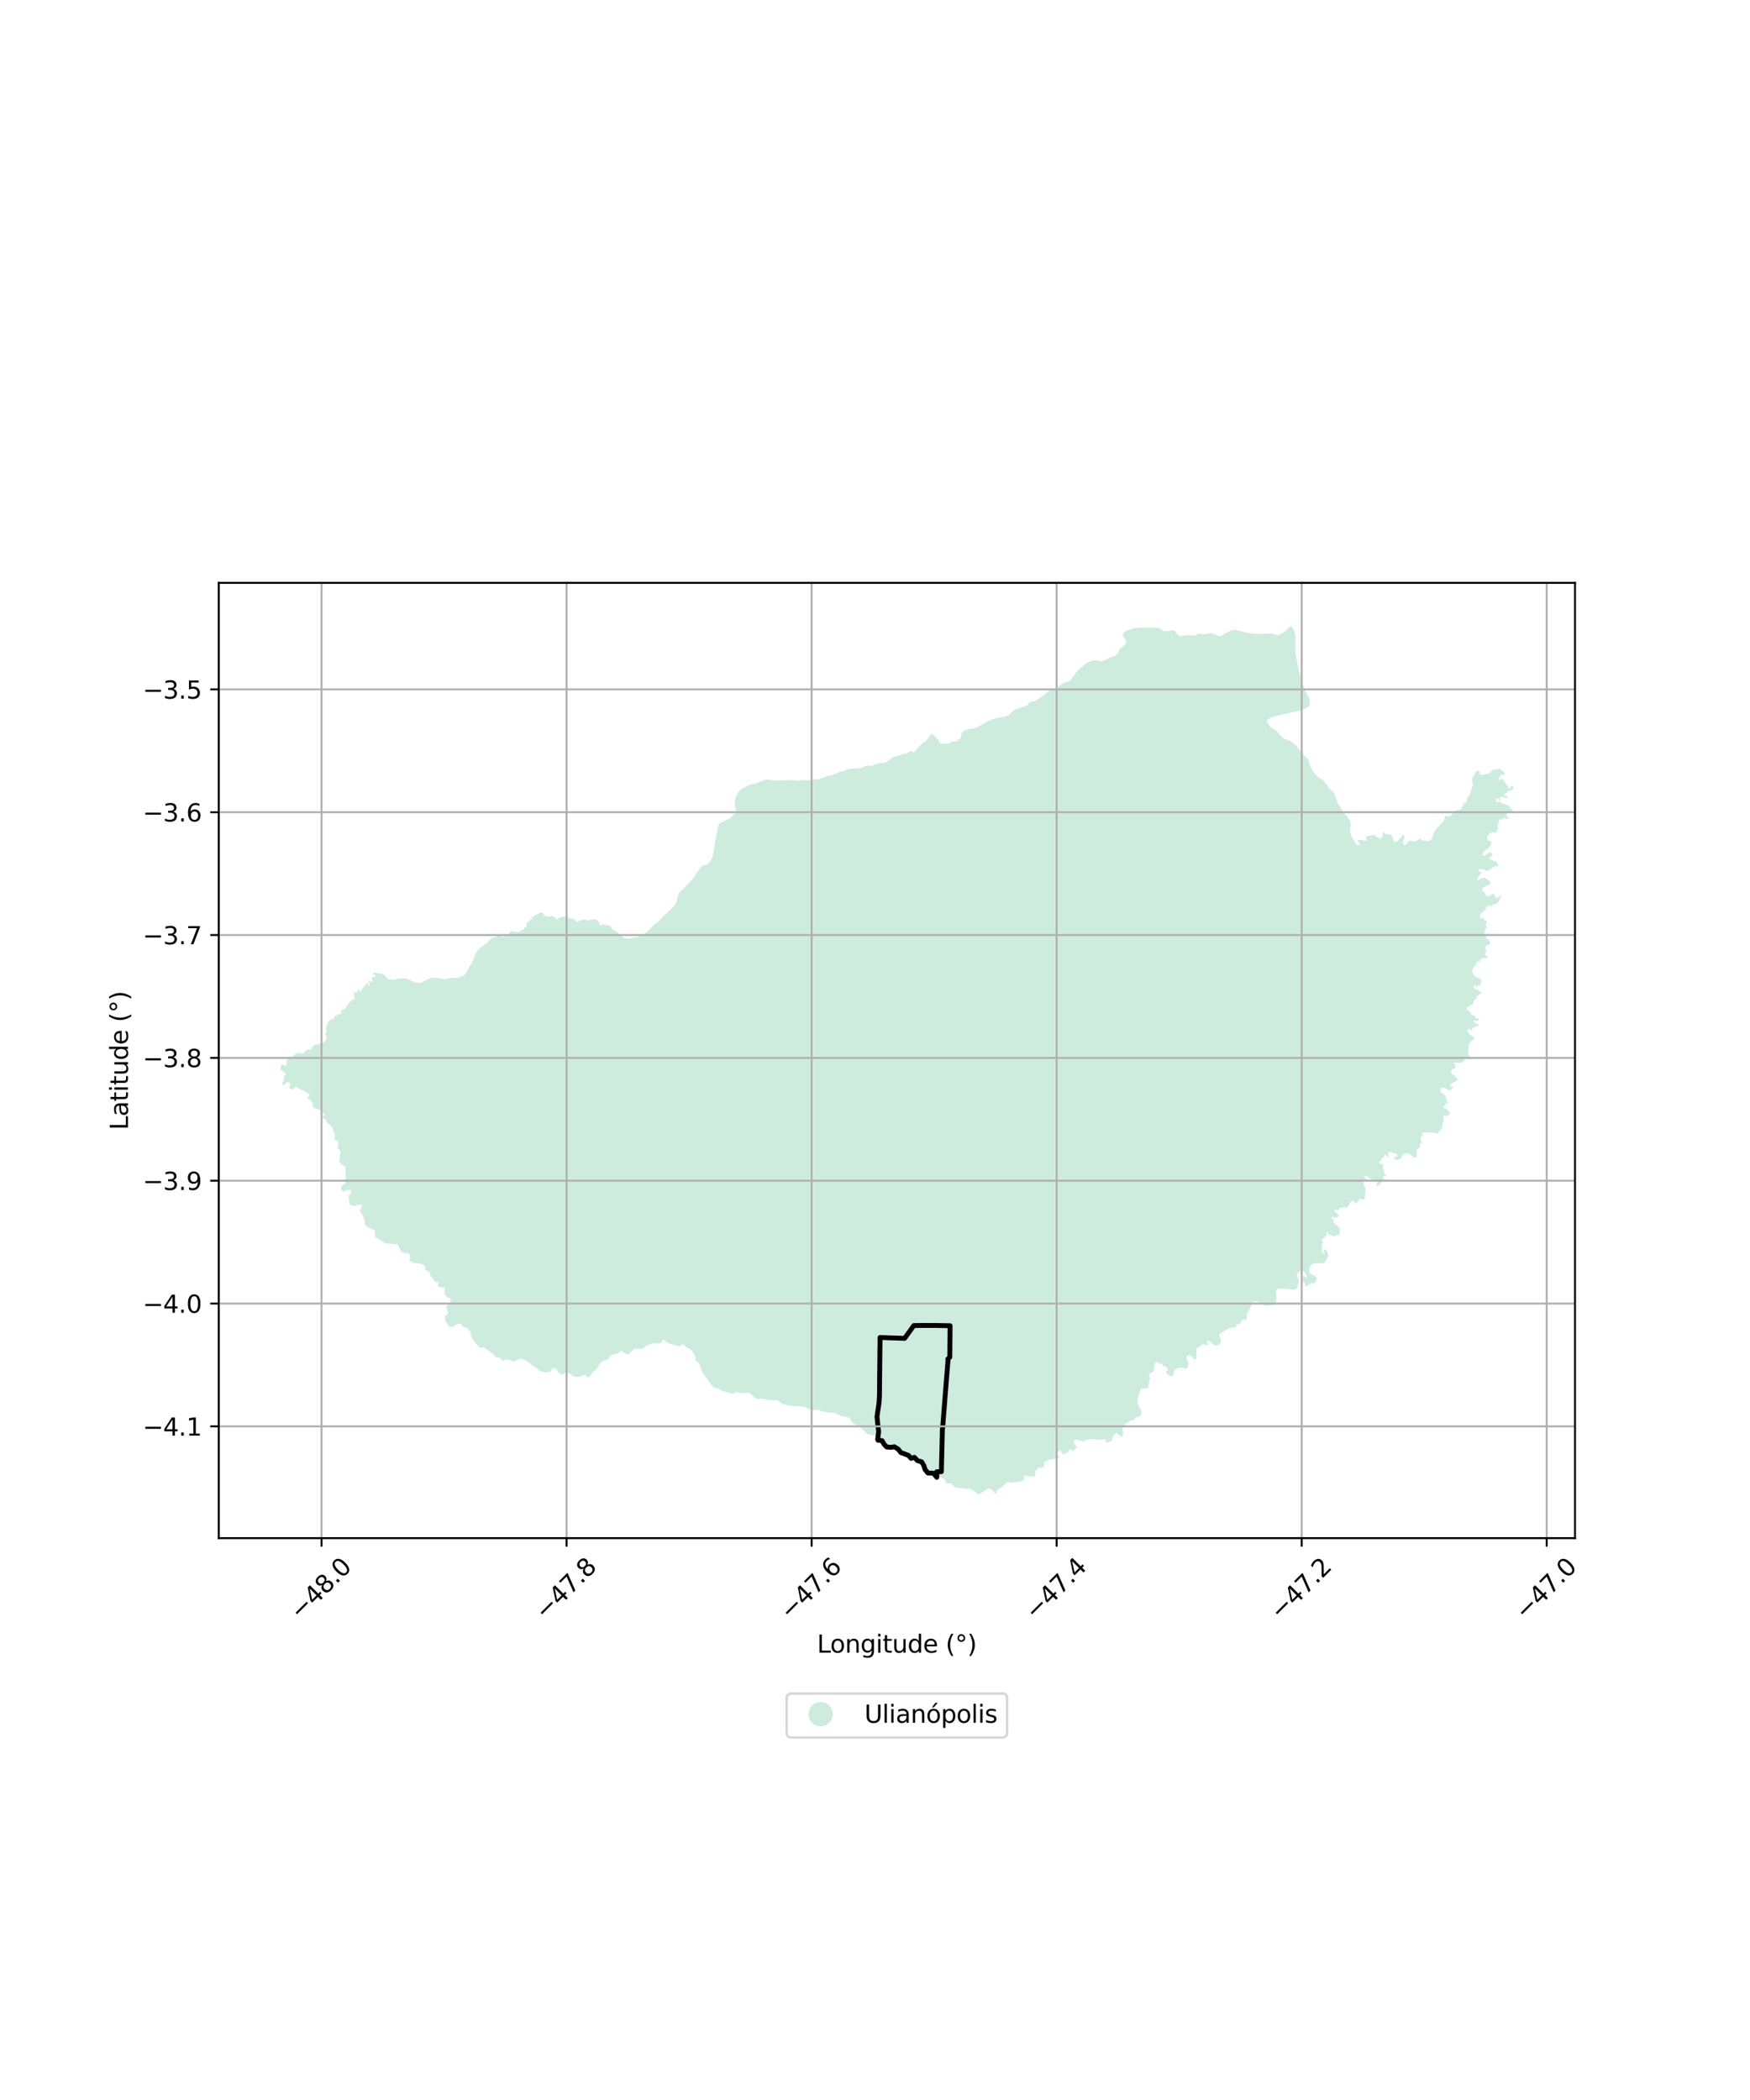 <?xml version="1.0" encoding="utf-8" standalone="no"?>
<!DOCTYPE svg PUBLIC "-//W3C//DTD SVG 1.1//EN"
  "http://www.w3.org/Graphics/SVG/1.1/DTD/svg11.dtd">
<svg xmlns:xlink="http://www.w3.org/1999/xlink" width="720pt" height="864pt" viewBox="0 0 720 864" xmlns="http://www.w3.org/2000/svg" version="1.1">
 <defs>
  <style type="text/css">*{stroke-linejoin: round; stroke-linecap: butt}</style>
 </defs>
 <g id="figure_1">
  <g id="patch_1">
   <path d="M 0 864 
L 720 864 
L 720 0 
L 0 0 
z
" style="fill: #ffffff"/>
  </g>
  <g id="axes_1">
   <g id="patch_2">
    <path d="M 90 632.83 
L 648 632.83 
L 648 239.81 
L 90 239.81 
z
" style="fill: #ffffff"/>
   </g>
   <g id="PatchCollection_1">
    <path d="M 362.023 592.792 
L 361.504 592.723 
L 361.139 592.675 
L 360.991 592.655 
L 360.862 592.239 
L 360.407 590.782 
L 356.937 590.102 
L 353.338 586.766 
L 351.738 586.033 
L 350.143 584.707 
L 349.501 583.245 
L 346.477 582.688 
L 343.238 581.274 
L 340.635 581.095 
L 338.131 580.642 
L 336.535 579.915 
L 334.404 580.241 
L 332.712 579.74 
L 331.115 578.827 
L 327.919 578.535 
L 323.793 578.159 
L 321.649 577.521 
L 319.913 576.059 
L 316.762 576.066 
L 312.852 575.389 
L 311.342 575.663 
L 307.884 572.834 
L 306.248 573.204 
L 304.749 573.116 
L 302.911 572.614 
L 301.51 573.442 
L 299.96 573.127 
L 296.84 572.085 
L 295.493 571.35 
L 293.897 570.985 
L 292.482 569.525 
L 289.655 565.635 
L 288.464 563.618 
L 288.184 562.108 
L 287.457 560.737 
L 286.178 559.775 
L 286.084 558.217 
L 285.314 556.66 
L 284.387 555.427 
L 282.485 554.329 
L 280.832 552.915 
L 279.837 554.018 
L 275.916 552.972 
L 274.559 552.382 
L 272.824 551.056 
L 271.913 552.57 
L 271.123 552.711 
L 270.332 552.851 
L 268.872 552.536 
L 265.826 553.741 
L 264.645 554.839 
L 261.228 554.939 
L 259.873 555.862 
L 258.821 557.237 
L 257.362 556.966 
L 255.542 555.781 
L 254.184 556.841 
L 252.492 557.118 
L 251.091 557.907 
L 250.14 559.371 
L 248.5 559.789 
L 247.144 560.667 
L 245.462 563.284 
L 243.825 564.569 
L 243.013 565.901 
L 241.639 566.729 
L 240.645 565.542 
L 239.233 566.144 
L 237.714 566.514 
L 237.325 566.608 
L 235.687 566.203 
L 234.417 565.013 
L 232.595 564.79 
L 231.321 565.617 
L 229.584 564.618 
L 228.913 562.929 
L 227.273 562.931 
L 226.365 564.446 
L 224.317 564.595 
L 222.317 564.232 
L 220.819 562.913 
L 219.405 562.092 
L 216.774 559.999 
L 214.405 558.999 
L 212.767 559.466 
L 211.452 560.34 
L 209.995 559.705 
L 208.357 559.3 
L 206.719 559.898 
L 205.683 558.624 
L 204.129 558.446 
L 203.318 557.572 
L 201.892 556.387 
L 199.214 554.347 
L 197.59 554.627 
L 196.432 553.518 
L 194.44 550.98 
L 193.807 549.516 
L 193.569 548.005 
L 192.309 546.36 
L 190.489 545.864 
L 189.663 544.631 
L 188.111 544.77 
L 186.47 545.819 
L 184.889 546.061 
L 183.014 543.044 
L 183.153 541.439 
L 184.429 540.429 
L 183.642 537.727 
L 185.113 535.866 
L 185.701 534.362 
L 185.678 534.355 
L 184.258 533.896 
L 183.038 532.791 
L 182.859 531.283 
L 183.179 529.728 
L 181.64 529.765 
L 180.057 529.209 
L 180.562 527.61 
L 178.967 527.372 
L 176.977 524.66 
L 176.571 523.15 
L 174.987 522.498 
L 174.907 520.985 
L 173.671 520.154 
L 172.13 519.732 
L 170.578 519.722 
L 168.396 518.651 
L 168.812 516.826 
L 167.999 515.49 
L 166.406 515.479 
L 164.991 514.968 
L 163.533 511.751 
L 162.037 511.926 
L 160.341 511.593 
L 158.803 511.672 
L 156.071 509.824 
L 154.56 509.267 
L 154.196 507.846 
L 154.198 506.196 
L 151.283 504.854 
L 150.008 503.75 
L 150.107 502.286 
L 149.112 499.629 
L 148.065 498.569 
L 149.073 495.557 
L 145.107 496.177 
L 143.694 495.396 
L 143.442 491.921 
L 144.479 490.877 
L 144.173 489.41 
L 142.491 489.632 
L 141.162 490.4 
L 140.264 489.211 
L 140.725 487.749 
L 142.086 486.844 
L 142.281 483.052 
L 142.026 479.853 
L 140.668 479.073 
L 139.576 478.016 
L 140.033 474.353 
L 140.152 473.404 
L 138.834 472.531 
L 139.354 471.023 
L 138.903 469.558 
L 137.563 468.686 
L 137.842 466.997 
L 136.75 464.069 
L 135.951 462.83 
L 134.593 462.007 
L 134.047 460.589 
L 132.62 459.629 
L 133.697 458.463 
L 131.637 456.673 
L 128.935 455.769 
L 128.629 454.126 
L 127.829 452.672 
L 126.342 451.65 
L 127.464 450.438 
L 124.833 448.656 
L 121.528 447.12 
L 120.41 448.242 
L 118.941 447.726 
L 119.459 445.927 
L 118.114 444.99 
L 117.088 446.252 
L 115.97 446.475 
L 116.193 445.476 
L 116.714 444.644 
L 116.851 442.844 
L 117.678 442.184 
L 117.171 441.301 
L 115.425 440.085 
L 115.364 439.38 
L 115.456 438.895 
L 115.829 438.155 
L 116.404 437.983 
L 117.247 438.469 
L 117.792 438.487 
L 117.931 436.355 
L 118.278 435.893 
L 119.652 435.242 
L 121.769 433.496 
L 122.734 433.184 
L 124.287 433.359 
L 125.31 432.962 
L 125.883 432.017 
L 126.291 431.742 
L 127.812 431.941 
L 128.952 430.01 
L 129.399 429.748 
L 130.938 429.7 
L 132.184 428.933 
L 132.31 429.354 
L 133.015 429.016 
L 134.088 427.888 
L 134.475 426.453 
L 134.447 426.011 
L 133.684 425.827 
L 134.342 424.448 
L 134.101 422.497 
L 135.267 420.164 
L 136.316 419.254 
L 137.491 419.223 
L 137.59 418.445 
L 137.98 417.806 
L 138.207 417.723 
L 138.781 418.132 
L 138.653 417.406 
L 138.848 417.259 
L 140.558 417.192 
L 140.264 415.918 
L 140.515 415.452 
L 141.467 415.313 
L 141.901 415.025 
L 144.561 411.561 
L 146.034 411.01 
L 146.201 410.773 
L 145.698 410.199 
L 145.681 409.084 
L 145.388 408.155 
L 145.878 408.093 
L 146.285 408.567 
L 146.593 408.582 
L 146.815 408.399 
L 147.066 407.261 
L 147.323 407.101 
L 147.783 407.348 
L 148.078 407.882 
L 148.386 407.908 
L 149.141 406.692 
L 151.13 404.407 
L 151.366 404.407 
L 151.734 405.698 
L 152.163 405.468 
L 151.606 403.609 
L 151.999 403.274 
L 152.657 403.947 
L 153.202 404.087 
L 153.396 403.946 
L 152.882 402.68 
L 152.891 402.377 
L 153.115 402.025 
L 154.363 402.007 
L 154.491 401.429 
L 153.826 400.972 
L 153.657 400.737 
L 153.592 400.536 
L 153.665 400.076 
L 157.042 400.626 
L 158.033 401.084 
L 159.376 402.567 
L 160.352 403.026 
L 161.98 403.067 
L 163.976 402.579 
L 166.637 402.489 
L 167.536 402.648 
L 170.269 404.078 
L 171.94 404.365 
L 172.427 404.378 
L 173.333 404.256 
L 176.034 402.832 
L 177.961 402.19 
L 180.5 402.394 
L 183.129 402.92 
L 185.169 402.35 
L 188.263 402.336 
L 190.683 401.425 
L 191.563 400.755 
L 193.26 397.446 
L 194.175 396.206 
L 195.784 392.073 
L 196.764 390.735 
L 198.194 389.448 
L 200.181 388.075 
L 202.434 385.837 
L 204.033 385.528 
L 204.841 384.852 
L 205.43 384.639 
L 206.97 385.574 
L 207.641 384.828 
L 209.336 384.553 
L 209.854 383.391 
L 210.496 383.023 
L 211.517 383.365 
L 212.095 383.248 
L 213.033 383.491 
L 214.128 383.198 
L 214.786 382.548 
L 215.537 382.32 
L 215.958 381.458 
L 216.465 381.396 
L 216.657 380.858 
L 216.588 380.022 
L 216.939 379.465 
L 217.179 379.239 
L 217.544 379.166 
L 218.201 378.43 
L 218.718 378.252 
L 218.875 378.061 
L 218.747 377.38 
L 219.598 376.98 
L 220.396 376.279 
L 221.209 376.232 
L 221.604 375.766 
L 222.608 375.392 
L 223.422 375.563 
L 223.788 376.714 
L 225.998 377.249 
L 226.967 376.841 
L 227.484 376.902 
L 229.235 378.262 
L 230.745 377.293 
L 232.887 377.069 
L 233.504 377.2 
L 234.415 377.881 
L 235.982 378.052 
L 237.215 379.234 
L 237.899 379.19 
L 238.921 378.507 
L 239.69 378.543 
L 240.366 378.243 
L 240.979 378.271 
L 241.867 378.731 
L 243.197 378.292 
L 243.952 378.423 
L 245.148 378.272 
L 245.3 378.3 
L 245.665 378.551 
L 246.61 379.605 
L 246.762 380.512 
L 247.984 380.478 
L 248.74 380.458 
L 250.879 380.905 
L 251.3 381.203 
L 251.902 382.293 
L 253.186 382.922 
L 253.582 383.117 
L 255.35 384.859 
L 257.056 386.023 
L 258.96 386.241 
L 259.718 385.964 
L 260.262 385.764 
L 262.158 385.64 
L 263.835 384.676 
L 264.967 384.323 
L 267.223 382.406 
L 268.912 380.601 
L 271.678 378.409 
L 272.923 376.953 
L 276.815 373.311 
L 278.159 371.53 
L 279.179 367.585 
L 283.188 363.64 
L 284.901 361.782 
L 288.395 356.586 
L 289.08 356.16 
L 290.663 355.752 
L 291.046 355.562 
L 292.49 354.044 
L 293.285 352.212 
L 294.162 346.421 
L 295.688 339.254 
L 296.574 338.393 
L 300.168 336.82 
L 302.422 334.628 
L 302.869 333.181 
L 302.482 332.067 
L 302.31 331.023 
L 302.453 330.747 
L 302.213 329.979 
L 302.6 328.391 
L 303.709 326.043 
L 304.371 325.229 
L 305.462 324.397 
L 308.034 323.075 
L 308.867 322.769 
L 311.2 322.349 
L 314.157 321.022 
L 315.909 320.684 
L 318.23 321.109 
L 326.55 320.942 
L 328.143 321.235 
L 329.826 320.96 
L 332.948 321.065 
L 335.118 320.691 
L 336.75 320.659 
L 339.991 319.377 
L 343.297 318.527 
L 345.731 317.456 
L 347.317 317.204 
L 348.405 316.448 
L 354.078 315.946 
L 356.19 315.117 
L 357.31 314.982 
L 358.5 315.133 
L 361.288 314.055 
L 364.276 313.772 
L 367.576 311.441 
L 370.434 310.726 
L 371.931 309.974 
L 373.026 310.043 
L 374.744 308.924 
L 375.824 309.529 
L 376.705 308.924 
L 378.062 307.03 
L 381.057 304.713 
L 382.77 302.346 
L 383.453 302.115 
L 384.012 302.27 
L 386.252 304.651 
L 386.536 305.567 
L 387.555 306.046 
L 388.662 305.996 
L 390.426 305.917 
L 391.684 305.013 
L 393.692 305.072 
L 394.389 304.286 
L 395.09 303.936 
L 395.815 301.343 
L 396.799 300.581 
L 398.844 299.9 
L 401.614 299.459 
L 407.285 296.258 
L 409.889 295.454 
L 413.799 294.795 
L 415.27 294.083 
L 416.973 292.347 
L 417.662 291.903 
L 422.773 290.201 
L 423.386 289.161 
L 424.086 288.721 
L 425.532 288.501 
L 426.862 287.852 
L 431.988 283.911 
L 434.663 283.048 
L 437.391 281.144 
L 440.304 280.048 
L 443.26 275.963 
L 447.08 272.699 
L 449.464 271.693 
L 451.155 271.608 
L 453.046 272.045 
L 454.405 271.795 
L 456.321 270.682 
L 458.605 269.959 
L 459.472 269.176 
L 460.79 266.952 
L 462.608 265.522 
L 463.364 264.59 
L 463.028 263.281 
L 462.189 262.056 
L 461.979 261.227 
L 462.148 260.622 
L 462.651 260.01 
L 463.913 259.334 
L 466.18 258.533 
L 469.208 258.235 
L 475.81 258.197 
L 476.921 258.417 
L 478.839 259.678 
L 483.038 259.363 
L 484.479 261.005 
L 485.546 261.711 
L 488.828 261.278 
L 491.368 261.402 
L 492.141 261.276 
L 493.119 260.717 
L 494.967 260.976 
L 498.47 260.444 
L 498.796 260.588 
L 500.31 261.255 
L 501.106 261.606 
L 501.438 261.752 
L 502.153 261.711 
L 506.438 259.389 
L 508.159 259.05 
L 513.295 260.443 
L 516.659 260.794 
L 523.254 260.681 
L 525.675 261.394 
L 526.868 260.945 
L 528.588 259.921 
L 530.101 258.322 
L 531.109 257.674 
L 531.544 257.785 
L 532.617 260.033 
L 533.053 262.145 
L 532.872 267.143 
L 533.344 270.857 
L 534.538 276.616 
L 536.898 283.994 
L 538.906 287.881 
L 538.989 289.945 
L 538.179 290.819 
L 536.318 291.875 
L 535.196 292.265 
L 526.965 294.076 
L 523.671 294.95 
L 521.489 296.009 
L 521.251 297.013 
L 522.11 298.471 
L 522.568 299.029 
L 525.312 300.801 
L 526.457 302.277 
L 528.203 303.886 
L 530.783 304.799 
L 532.944 306.432 
L 536.653 310.912 
L 538.292 312.443 
L 539.157 315.548 
L 540.531 317.799 
L 541.978 319.445 
L 544.358 321.021 
L 545.222 321.922 
L 547.054 324.62 
L 548.809 326.148 
L 550.403 330.428 
L 552.56 333.843 
L 555.372 337.389 
L 555.768 339.365 
L 555.373 342.15 
L 555.886 343.804 
L 557.846 347.134 
L 558.062 347.379 
L 558.336 347.564 
L 558.872 347.81 
L 559.561 347.714 
L 559.573 347.427 
L 558.624 346.119 
L 558.607 345.773 
L 558.847 345.604 
L 559.876 345.475 
L 561.94 346.016 
L 562.431 345.64 
L 561.956 344.609 
L 562.292 344.004 
L 565.093 343.533 
L 565.695 343.59 
L 566.87 344.718 
L 567.907 344.992 
L 568.409 344.751 
L 568.859 344.176 
L 568.886 342.457 
L 569.113 342.363 
L 570.554 343.346 
L 572.104 343.267 
L 573.017 344.517 
L 573.437 345.947 
L 573.743 346.286 
L 574.261 346.422 
L 575.273 345.834 
L 577.063 343.719 
L 577.724 343.537 
L 577.835 344.249 
L 577.243 346.554 
L 577.372 347.357 
L 577.947 347.805 
L 578.603 347.51 
L 579.794 345.806 
L 582.221 346.229 
L 584.528 344.906 
L 585.115 345.902 
L 586.303 345.799 
L 586.997 346.164 
L 587.348 346.158 
L 588.024 345.874 
L 589.034 345.216 
L 589.677 343.143 
L 590.788 341.233 
L 594.033 337.751 
L 594.527 335.85 
L 594.887 335.698 
L 596.093 335.939 
L 596.568 335.816 
L 598.498 333.756 
L 599.2 333.488 
L 599.398 333.205 
L 600.655 333.331 
L 601.218 332.688 
L 602.154 330.552 
L 603.304 330.133 
L 603.795 327.922 
L 604.356 327.654 
L 604.719 327.135 
L 605.448 324.396 
L 606.077 323.039 
L 605.646 321.086 
L 605.667 320.42 
L 605.784 320.116 
L 607.198 317.574 
L 607.729 317.08 
L 608.697 317.328 
L 608.768 318.269 
L 609.03 318.699 
L 610.027 318.741 
L 612.828 318.162 
L 613.889 316.938 
L 614.589 316.502 
L 615.54 316.716 
L 617.084 316.127 
L 617.496 316.675 
L 618.653 317.573 
L 619.231 318.353 
L 619.152 318.665 
L 618.959 318.781 
L 618.418 318.78 
L 617.994 318.623 
L 617.335 319.167 
L 616.638 320.022 
L 616.328 320.645 
L 616.443 320.839 
L 616.829 320.996 
L 617.68 320.608 
L 617.99 320.415 
L 618.415 320.571 
L 619.223 321.936 
L 619.993 322.795 
L 620.474 323.906 
L 620.782 324.373 
L 621.13 324.53 
L 621.595 323.83 
L 621.866 323.285 
L 622.33 323.443 
L 622.599 323.988 
L 622.636 324.534 
L 622.094 324.922 
L 621.205 325.348 
L 620.78 325.347 
L 620.355 325.541 
L 620.044 326.086 
L 619.386 326.513 
L 618.884 326.667 
L 618.883 327.018 
L 619.462 327.369 
L 620.041 327.605 
L 620.311 327.8 
L 620.252 328.131 
L 619.595 328.285 
L 617.973 327.814 
L 617.123 328.085 
L 617.006 328.552 
L 617.198 329.019 
L 617.197 329.215 
L 617.12 329.292 
L 616.811 329.252 
L 616.618 329.096 
L 616.581 328.668 
L 616.311 328.472 
L 615.963 328.472 
L 615.576 328.899 
L 615.497 329.483 
L 615.843 330.185 
L 616.075 330.263 
L 616.23 329.913 
L 616.385 329.68 
L 617.157 329.76 
L 617.466 330.227 
L 618.083 330.58 
L 620.844 331.501 
L 621.421 332.242 
L 622.115 333.256 
L 622.539 333.569 
L 622.577 333.803 
L 622.461 334.075 
L 622.074 334.23 
L 621.34 333.995 
L 620.722 333.954 
L 620.181 334.226 
L 619.831 335.043 
L 619.83 335.705 
L 620.369 336.212 
L 620.946 336.499 
L 620.363 336.907 
L 619.736 336.906 
L 619.11 336.495 
L 618.588 336.494 
L 618.273 336.749 
L 618.063 337.259 
L 617.541 337.258 
L 617.332 336.951 
L 617.123 336.951 
L 616.625 337.767 
L 616.15 339.962 
L 616.356 341.29 
L 615.989 341.954 
L 615.622 342.412 
L 614.838 342.513 
L 613.688 342.459 
L 612.799 343.019 
L 611.856 344.089 
L 611.854 345.059 
L 612.375 345.776 
L 612.74 345.879 
L 613.497 346.238 
L 613.547 347.055 
L 612.813 348.637 
L 611.347 349.706 
L 610.195 350.776 
L 609.932 351.644 
L 609.983 352.052 
L 610.454 352.054 
L 610.976 351.953 
L 611.971 351.189 
L 612.703 350.782 
L 613.174 350.732 
L 613.8 351.04 
L 614.139 351.5 
L 614.086 351.857 
L 613.196 352.417 
L 612.882 352.825 
L 613.141 353.592 
L 615.856 354.722 
L 616.376 355.438 
L 616.375 355.949 
L 616.165 356.459 
L 614.859 356.405 
L 612.425 358.238 
L 611.223 358.236 
L 610.858 357.826 
L 609.866 357.568 
L 608.873 357.617 
L 608.35 357.769 
L 608.35 358.076 
L 608.558 358.485 
L 609.132 358.69 
L 609.393 358.844 
L 609.287 359.303 
L 608.92 359.916 
L 607.977 361.19 
L 607.61 361.751 
L 607.818 361.956 
L 608.053 362.314 
L 608.785 361.805 
L 609.78 361.246 
L 610.72 361.145 
L 611.607 361.556 
L 612.86 362.478 
L 613.224 363.296 
L 612.804 363.959 
L 611.549 364.365 
L 610.084 365.23 
L 609.794 366.098 
L 610.42 367.018 
L 610.993 367.531 
L 611.409 368.451 
L 611.722 368.86 
L 612.506 368.708 
L 613.814 367.792 
L 614.285 367.794 
L 614.807 367.948 
L 615.119 368.664 
L 615.326 369.328 
L 616.163 369.33 
L 616.686 369.127 
L 617.079 368.566 
L 617.445 368.26 
L 617.706 368.516 
L 617.391 369.129 
L 617.023 370.098 
L 616.603 370.965 
L 615.817 371.729 
L 615.346 372.035 
L 614.406 372.033 
L 613.463 372.95 
L 612.94 372.949 
L 612.628 372.437 
L 612.158 372.436 
L 611.972 373.56 
L 611.711 373.457 
L 611.712 373.048 
L 611.608 372.997 
L 611.346 373.098 
L 611.344 374.273 
L 611.447 374.631 
L 610.872 374.731 
L 610.716 374.629 
L 610.717 374.17 
L 610.455 374.169 
L 610.298 374.424 
L 610.297 374.986 
L 609.982 375.393 
L 609.512 375.495 
L 608.881 377.127 
L 609.245 377.946 
L 609.977 377.641 
L 610.577 377.948 
L 610.89 378.511 
L 610.941 379.022 
L 611.412 378.768 
L 611.777 379.126 
L 611.619 379.687 
L 611.251 380.35 
L 611.251 380.606 
L 611.615 381.22 
L 611.456 381.985 
L 611.038 382.444 
L 610.772 384.18 
L 611.032 384.896 
L 611.502 385.152 
L 611.553 385.561 
L 611.499 386.072 
L 611.89 386.532 
L 612.36 386.584 
L 613.038 387.454 
L 613.037 387.965 
L 612.878 388.629 
L 611.99 388.831 
L 611.204 389.442 
L 611.097 390.769 
L 611.513 391.435 
L 611.774 391.537 
L 611.617 391.588 
L 611.408 391.791 
L 610.885 392.148 
L 610.883 392.761 
L 611.353 393.069 
L 611.874 393.682 
L 612.108 394.245 
L 610.697 394.088 
L 610.07 394.189 
L 609.704 394.341 
L 608.918 394.952 
L 608.76 395.565 
L 608.655 395.769 
L 608.185 395.666 
L 607.558 395.664 
L 607.452 396.123 
L 607.451 396.634 
L 605.931 398.52 
L 605.693 399.746 
L 605.953 400.461 
L 606.891 401.638 
L 607.517 402.253 
L 607.987 402.151 
L 609.031 402.716 
L 609.5 403.33 
L 609.603 403.943 
L 609.079 404.657 
L 609.077 405.372 
L 608.92 405.576 
L 608.815 405.576 
L 608.137 405.268 
L 607.875 405.369 
L 607.769 406.084 
L 607.403 406.083 
L 607.221 405.776 
L 607.013 405.214 
L 606.752 405.213 
L 606.437 405.519 
L 606.487 406.591 
L 607.531 407.054 
L 609.097 407.977 
L 609.463 408.233 
L 609.356 408.846 
L 608.938 408.896 
L 608.572 409.048 
L 608.467 409.15 
L 608.362 409.66 
L 607.577 409.812 
L 607.419 410.271 
L 607.523 410.731 
L 606.921 411.189 
L 606.292 411.75 
L 606.133 413.026 
L 605.086 413.534 
L 603.987 414.195 
L 603.463 414.705 
L 603.567 415.318 
L 604.505 416.189 
L 605.079 416.497 
L 605.078 417.212 
L 606.931 418.237 
L 607.139 418.595 
L 607.346 419.107 
L 608.131 419.109 
L 608.496 419.211 
L 608.495 419.62 
L 607.972 419.925 
L 607.083 419.923 
L 606.3 419.717 
L 606.299 420.075 
L 606.56 420.433 
L 606.768 420.484 
L 607.028 421.047 
L 607.185 421.149 
L 607.603 421.201 
L 608.178 421.407 
L 608.281 421.867 
L 608.071 422.326 
L 606.973 422.221 
L 606.973 422.528 
L 606.789 422.782 
L 606.528 422.731 
L 606.11 422.781 
L 605.795 423.189 
L 605.689 423.852 
L 605.271 423.902 
L 605.063 423.596 
L 604.593 423.339 
L 604.07 423.44 
L 603.913 423.542 
L 603.755 424.001 
L 603.807 424.41 
L 604.17 425.177 
L 605.997 426.509 
L 606.467 426.664 
L 606.517 427.379 
L 605.915 427.939 
L 605.234 428.346 
L 604.657 429.315 
L 604.08 430.488 
L 604.339 431.153 
L 604.286 431.612 
L 604.024 431.714 
L 604.023 432.122 
L 604.388 432.532 
L 604.231 432.838 
L 603.812 433.041 
L 603.811 433.399 
L 604.072 433.655 
L 604.541 434.32 
L 604.488 434.677 
L 604.07 434.778 
L 603.39 434.777 
L 602.867 434.878 
L 602.866 435.388 
L 602.577 436.103 
L 602.052 436.918 
L 601.058 437.325 
L 599.281 437.218 
L 598.445 437.114 
L 598.184 437.267 
L 598.183 437.42 
L 598.601 437.779 
L 598.808 438.443 
L 598.859 439.209 
L 598.282 439.77 
L 597.551 439.768 
L 597.131 440.431 
L 596.92 441.145 
L 597.311 441.708 
L 598.045 442.189 
L 598.094 442.221 
L 598.505 442.697 
L 599.553 443.91 
L 599.761 444.268 
L 598.034 445.336 
L 597.039 445.895 
L 596.619 446.763 
L 596.618 447.273 
L 596.722 447.427 
L 597.194 446.968 
L 597.612 446.969 
L 597.611 447.378 
L 597.348 447.99 
L 596.562 448.856 
L 596.118 448.651 
L 594.866 447.831 
L 594.24 447.574 
L 593.09 447.571 
L 592.671 447.826 
L 592.618 448.132 
L 592.826 448.592 
L 592.877 448.95 
L 592.615 449.102 
L 592.615 449.46 
L 593.137 449.563 
L 594.024 450.28 
L 594.858 451.1 
L 595.012 452.019 
L 595.271 453.143 
L 595.845 453.451 
L 595.923 453.809 
L 595.923 454.013 
L 595.452 453.961 
L 595.087 453.603 
L 594.982 453.602 
L 594.773 453.857 
L 594.981 454.266 
L 594.667 454.674 
L 594.039 454.979 
L 593.985 455.387 
L 594.037 455.745 
L 594.61 456.206 
L 595.185 456.31 
L 596.332 457.436 
L 596.33 458.56 
L 595.492 459.222 
L 594.63 459.066 
L 594.055 459.065 
L 593.845 459.371 
L 593.946 460.75 
L 593.787 461.618 
L 593.524 462.383 
L 593.522 463.098 
L 593.416 463.864 
L 592.158 465.496 
L 591.633 466.362 
L 591.163 466.361 
L 590.797 466.309 
L 589.988 465.972 
L 589.935 465.95 
L 585.858 465.94 
L 585.44 465.989 
L 585.021 466.244 
L 585.02 466.652 
L 585.438 467.113 
L 585.437 467.317 
L 585.28 467.419 
L 584.601 467.417 
L 584.493 468.439 
L 584.507 468.633 
L 584.544 469.154 
L 584.908 470.023 
L 584.907 470.227 
L 584.855 470.329 
L 584.28 470.43 
L 584.276 471.758 
L 584.092 472.166 
L 583.191 472.541 
L 582.993 472.623 
L 582.781 473.899 
L 582.935 475.329 
L 582.619 476.146 
L 581.992 476.298 
L 581.928 476.282 
L 581.782 476.246 
L 580.687 475.324 
L 580.375 475.085 
L 579.748 474.607 
L 579.017 474.502 
L 577.709 474.755 
L 577.107 475.417 
L 576.162 476.742 
L 575.377 477.149 
L 574.803 477.199 
L 574.28 477.146 
L 573.653 476.838 
L 573.55 476.378 
L 573.865 475.919 
L 574.335 475.921 
L 574.858 475.82 
L 574.861 474.85 
L 574.025 474.541 
L 573.555 474.489 
L 572.093 473.974 
L 571.466 473.973 
L 571.073 474.125 
L 571.02 474.38 
L 571.227 475.402 
L 571.226 475.708 
L 571.12 476.117 
L 570.859 476.065 
L 570.494 475.707 
L 570.183 475.042 
L 569.555 474.989 
L 569.397 475.398 
L 569.29 476.572 
L 568.925 476.418 
L 568.402 476.519 
L 568.401 476.825 
L 568.294 477.591 
L 567.876 477.794 
L 567.3 478.15 
L 567.299 478.507 
L 567.456 478.559 
L 567.953 478.458 
L 568.056 478.969 
L 568.422 478.868 
L 569.048 479.38 
L 569.15 480.3 
L 568.887 480.861 
L 569.147 481.321 
L 569.565 481.577 
L 569.564 482.037 
L 569.405 482.649 
L 570.344 483.571 
L 570.343 483.929 
L 570.029 483.979 
L 569.402 483.978 
L 569.036 484.079 
L 568.983 484.385 
L 569.451 485.101 
L 569.607 485.561 
L 569.319 485.663 
L 569.268 485.407 
L 569.112 485.202 
L 568.85 485.202 
L 568.9 486.019 
L 568.219 486.783 
L 566.753 487.954 
L 566.334 487.953 
L 566.336 487.493 
L 566.652 486.422 
L 566.34 485.706 
L 565.974 485.705 
L 564.015 485.138 
L 562.972 484.472 
L 562.294 483.857 
L 562.032 483.857 
L 561.404 484.212 
L 561.404 484.468 
L 561.456 484.672 
L 561.926 484.673 
L 562.291 484.879 
L 562.238 485.287 
L 561.505 485.847 
L 560.877 486.254 
L 560.876 486.765 
L 561.084 487.072 
L 561.083 487.429 
L 561.759 488.912 
L 561.781 490.291 
L 561.568 491.873 
L 561.513 493.099 
L 560.884 493.506 
L 560.414 493.453 
L 559.735 493.197 
L 559.265 493.298 
L 559.106 493.91 
L 558.268 494.725 
L 557.588 495.081 
L 557.222 495.029 
L 557.275 494.518 
L 557.173 493.802 
L 556.806 494.108 
L 555.969 494.31 
L 555.367 494.768 
L 554.998 495.891 
L 554.316 496.809 
L 552.592 496.753 
L 551.755 496.853 
L 550.97 497.208 
L 550.968 497.821 
L 550.132 497.87 
L 549.871 497.818 
L 549.087 497.816 
L 548.929 498.122 
L 549.45 498.736 
L 550.337 499.403 
L 550.728 500.067 
L 550.622 500.527 
L 550.255 500.986 
L 549.314 500.881 
L 548.636 500.726 
L 547.746 500.877 
L 547.85 501.286 
L 548.476 501.696 
L 548.788 502.412 
L 548.838 503.127 
L 549.307 503.588 
L 550.507 504.459 
L 551.132 505.278 
L 551.313 506.3 
L 551.048 507.729 
L 550.733 508.239 
L 549.897 508.083 
L 549.583 508.133 
L 549.425 508.644 
L 548.119 508.538 
L 546.762 507.718 
L 546.242 506.797 
L 545.823 506.898 
L 545.821 507.766 
L 545.138 509.143 
L 543.751 509.854 
L 543.854 510.315 
L 544.323 511.082 
L 543.954 512.204 
L 543.846 513.276 
L 543.842 514.91 
L 544.311 515.474 
L 544.937 515.935 
L 544.99 515.526 
L 544.471 514.299 
L 544.89 514.096 
L 545.491 514.149 
L 546.375 515.53 
L 546.425 516.552 
L 545.584 518.49 
L 544.849 519.663 
L 543.803 519.813 
L 542.706 519.708 
L 540.615 519.702 
L 539.175 520.567 
L 538.595 522.404 
L 538.853 523.834 
L 541.255 525.015 
L 541.827 525.987 
L 541.301 527.365 
L 540.462 528.077 
L 539.94 527.821 
L 539.208 528.074 
L 537.977 529.041 
L 537.349 529.244 
L 536.88 528.936 
L 536.881 528.426 
L 536.934 527.966 
L 536.256 527.504 
L 535.629 527.299 
L 535.684 526.584 
L 536.051 526.074 
L 536.053 525.41 
L 536.263 525.002 
L 536.837 525.157 
L 537.306 525.72 
L 537.62 525.721 
L 537.621 525.363 
L 537.309 524.494 
L 536.66 523.216 
L 535.824 522.907 
L 534.674 522.955 
L 534.306 523.567 
L 533.887 523.923 
L 533.468 524.433 
L 533.832 525.251 
L 534.35 526.733 
L 533.82 529.643 
L 533.295 530.408 
L 532.275 530.66 
L 530.551 530.4 
L 527.834 530.138 
L 525.481 530.335 
L 524.851 531.304 
L 525.109 532.53 
L 525.209 534.267 
L 525.189 534.355 
L 524.706 536.513 
L 524.13 536.97 
L 522.249 536.915 
L 521.359 537.269 
L 519.27 536.804 
L 518.279 536.035 
L 517.183 535.317 
L 515.928 535.62 
L 515.115 536.496 
L 514.246 538.261 
L 513.188 540.151 
L 512.883 541.665 
L 513.031 542.499 
L 512.429 542.951 
L 511.376 542.948 
L 510.924 543.326 
L 510.093 544.763 
L 509.416 544.761 
L 508.965 544.835 
L 508.701 544.948 
L 508.473 545.856 
L 508.021 546.158 
L 507.194 546.232 
L 505.841 546.228 
L 504.862 546.907 
L 501.924 548.792 
L 501.622 549.397 
L 502.07 550.534 
L 502.368 551.52 
L 502.14 552.428 
L 501.573 553.221 
L 500.219 553.597 
L 499.618 553.443 
L 498.118 552.227 
L 497.067 551.543 
L 496.616 551.769 
L 496.839 552.527 
L 496.987 553.284 
L 496.686 553.511 
L 496.235 553.434 
L 495.184 553.052 
L 494.507 553.202 
L 493.677 554.108 
L 492.51 554.597 
L 492.283 555.051 
L 492.197 558.837 
L 492.121 559.14 
L 491.82 559.367 
L 491.294 559.062 
L 490.245 557.999 
L 489.569 557.618 
L 488.742 557.692 
L 488.215 558.144 
L 488.288 558.902 
L 488.437 559.433 
L 488.997 560.76 
L 488.843 561.744 
L 488.615 562.728 
L 487.787 563.18 
L 486.736 562.723 
L 485.909 562.645 
L 484.931 562.869 
L 484.028 563.169 
L 483.426 563.47 
L 483.047 564.302 
L 482.818 565.665 
L 482.591 566.043 
L 481.952 566.231 
L 480.975 565.849 
L 479.925 564.937 
L 479.701 564.482 
L 480.153 564.029 
L 480.531 563.424 
L 480.082 562.665 
L 479.182 562.057 
L 478.43 562.055 
L 478.281 561.524 
L 478.131 561.221 
L 477.907 560.917 
L 477.229 561.142 
L 476.403 560.686 
L 475.728 560.381 
L 475.351 560.456 
L 475.011 561.401 
L 474.855 563.143 
L 474.476 564.429 
L 473.572 564.805 
L 472.819 565.257 
L 472.743 565.636 
L 472.816 566.469 
L 473.191 566.925 
L 473.114 567.455 
L 472.837 568.064 
L 472.736 568.287 
L 472.657 569.498 
L 472.427 570.861 
L 472.126 571.163 
L 470.509 571.272 
L 469.757 571.118 
L 469.381 571.42 
L 469.078 572.252 
L 468.394 574.522 
L 467.937 576.641 
L 468.085 577.626 
L 469.654 580.812 
L 469.577 581.872 
L 469.311 582.515 
L 468.483 582.967 
L 467.956 583.041 
L 467.279 583.342 
L 466.751 583.871 
L 466.524 584.4 
L 465.471 584.397 
L 463.664 585.3 
L 463.439 585.375 
L 463.136 585.98 
L 462.156 586.886 
L 461.702 587.718 
L 461.925 588.779 
L 462.148 589.385 
L 461.882 590.483 
L 461.429 591.239 
L 461.372 591.239 
L 459.289 589.528 
L 457.946 590.833 
L 457.414 592.799 
L 455.456 593.678 
L 454.488 592.052 
L 452.372 592.464 
L 448.973 592.074 
L 447.163 592.294 
L 445.622 593.088 
L 443.901 592.503 
L 442.279 592.307 
L 441.814 593.745 
L 443.036 595.47 
L 441.664 596.979 
L 439.968 596.163 
L 439.367 597.529 
L 437.263 598.45 
L 436.162 596.498 
L 434.955 597.58 
L 435.681 599.89 
L 433.683 600.342 
L 431.945 600.433 
L 429.634 601.488 
L 429.565 603.622 
L 427.212 603.919 
L 425.938 605.251 
L 426.008 607.247 
L 423.614 607.591 
L 421.469 606.858 
L 421.205 609.031 
L 419.666 609.575 
L 415.952 610.06 
L 414.527 609.679 
L 411.865 612.083 
L 410.397 612.922 
L 409.512 614.764 
L 408.605 613.254 
L 406.768 612.274 
L 402.554 614.966 
L 401.424 613.871 
L 401.392 613.84 
L 398.8 612.295 
L 397.36 612.679 
L 395.624 612.14 
L 394.122 612.175 
L 392.653 611.71 
L 391.265 610.282 
L 389.126 610.259 
L 388.801 608.808 
L 387.163 607.831 
L 385.362 607.873 
L 383.973 606.349 
L 381.58 606.229 
L 380.474 604.808 
L 379.883 603.068 
L 378.917 601.559 
L 377.239 601.151 
L 376.007 599.776 
L 374.593 600.191 
L 373.54 599.001 
L 370.392 597.773 
L 369.341 596.401 
L 367.744 595.397 
L 366.289 595.627 
L 364.609 595.586 
L 363.5 594.26 
L 362.73 592.885 
L 362.023 592.792 
" clip-path="url(#p1d92a6c7ab)" style="fill: #b3e2cd; fill-opacity: 0.65"/>
   </g>
   <g id="PatchCollection_2">
    <path d="M 384.72 545.326 
L 390.891 545.442 
L 390.777 558.405 
L 389.953 559.139 
L 390.071 559.34 
L 389.351 568.171 
L 387.8 587.763 
L 387.731 587.792 
L 387.431 600.06 
L 387.303 605.494 
L 385.407 605.526 
L 385.421 607.795 
L 384.919 607.188 
L 384.095 606.132 
L 381.773 606.033 
L 380.632 604.639 
L 380.076 602.929 
L 379.16 601.42 
L 377.488 600.956 
L 376.204 599.588 
L 374.859 600.015 
L 373.801 598.815 
L 370.608 597.602 
L 369.53 596.207 
L 367.978 595.249 
L 366.564 595.472 
L 364.811 595.335 
L 363.69 594.135 
L 362.897 592.728 
L 361.217 592.528 
L 361.096 592.142 
L 361.134 591.961 
L 361.501 589.034 
L 361.412 588.177 
L 361.166 586.182 
L 360.821 582.891 
L 361.327 579.418 
L 361.657 577.187 
L 361.848 573.88 
L 361.876 569.776 
L 361.904 566.582 
L 361.934 563.97 
L 361.963 561.183 
L 361.986 558.988 
L 362.012 556.56 
L 362.034 554.432 
L 362.076 552.115 
L 362.058 550.289 
L 372.198 550.63 
L 375.974 545.372 
L 380.114 545.325 
L 382.183 545.346 
L 384.72 545.326 
" clip-path="url(#p1d92a6c7ab)" style="fill: none; stroke: #000000; stroke-width: 2"/>
   </g>
   <g id="matplotlib.axis_1">
    <g id="xtick_1">
     <g id="line2d_1">
      <path d="M 132.289 632.83 
L 132.289 239.81 
" clip-path="url(#p1d92a6c7ab)" style="fill: none; stroke: #b0b0b0; stroke-width: 0.8; stroke-linecap: square"/>
     </g>
     <g id="line2d_2">
      <defs>
       <path id="m682cb4858c" d="M 0 0 
L 0 3.5 
" style="stroke: #000000; stroke-width: 0.8"/>
      </defs>
      <g>
       <use xlink:href="#m682cb4858c" x="132.289" y="632.83" style="stroke: #000000; stroke-width: 0.8"/>
      </g>
     </g>
     <g id="text_1">
      <!-- −48.0 -->
      <g transform="translate(123.405 666.873) rotate(-45) scale(0.1 -0.1)">
       <defs>
        <path id="DejaVuSans-2212" d="M 678 2272 
L 4684 2272 
L 4684 1741 
L 678 1741 
L 678 2272 
z
" transform="scale(0.016)"/>
        <path id="DejaVuSans-34" d="M 2419 4116 
L 825 1625 
L 2419 1625 
L 2419 4116 
z
M 2253 4666 
L 3047 4666 
L 3047 1625 
L 3713 1625 
L 3713 1100 
L 3047 1100 
L 3047 0 
L 2419 0 
L 2419 1100 
L 313 1100 
L 313 1709 
L 2253 4666 
z
" transform="scale(0.016)"/>
        <path id="DejaVuSans-38" d="M 2034 2216 
Q 1584 2216 1326 1975 
Q 1069 1734 1069 1313 
Q 1069 891 1326 650 
Q 1584 409 2034 409 
Q 2484 409 2743 651 
Q 3003 894 3003 1313 
Q 3003 1734 2745 1975 
Q 2488 2216 2034 2216 
z
M 1403 2484 
Q 997 2584 770 2862 
Q 544 3141 544 3541 
Q 544 4100 942 4425 
Q 1341 4750 2034 4750 
Q 2731 4750 3128 4425 
Q 3525 4100 3525 3541 
Q 3525 3141 3298 2862 
Q 3072 2584 2669 2484 
Q 3125 2378 3379 2068 
Q 3634 1759 3634 1313 
Q 3634 634 3220 271 
Q 2806 -91 2034 -91 
Q 1263 -91 848 271 
Q 434 634 434 1313 
Q 434 1759 690 2068 
Q 947 2378 1403 2484 
z
M 1172 3481 
Q 1172 3119 1398 2916 
Q 1625 2713 2034 2713 
Q 2441 2713 2670 2916 
Q 2900 3119 2900 3481 
Q 2900 3844 2670 4047 
Q 2441 4250 2034 4250 
Q 1625 4250 1398 4047 
Q 1172 3844 1172 3481 
z
" transform="scale(0.016)"/>
        <path id="DejaVuSans-2e" d="M 684 794 
L 1344 794 
L 1344 0 
L 684 0 
L 684 794 
z
" transform="scale(0.016)"/>
        <path id="DejaVuSans-30" d="M 2034 4250 
Q 1547 4250 1301 3770 
Q 1056 3291 1056 2328 
Q 1056 1369 1301 889 
Q 1547 409 2034 409 
Q 2525 409 2770 889 
Q 3016 1369 3016 2328 
Q 3016 3291 2770 3770 
Q 2525 4250 2034 4250 
z
M 2034 4750 
Q 2819 4750 3233 4129 
Q 3647 3509 3647 2328 
Q 3647 1150 3233 529 
Q 2819 -91 2034 -91 
Q 1250 -91 836 529 
Q 422 1150 422 2328 
Q 422 3509 836 4129 
Q 1250 4750 2034 4750 
z
" transform="scale(0.016)"/>
       </defs>
       <use xlink:href="#DejaVuSans-2212"/>
       <use xlink:href="#DejaVuSans-34" transform="translate(83.789 0)"/>
       <use xlink:href="#DejaVuSans-38" transform="translate(147.412 0)"/>
       <use xlink:href="#DejaVuSans-2e" transform="translate(211.035 0)"/>
       <use xlink:href="#DejaVuSans-30" transform="translate(242.822 0)"/>
      </g>
     </g>
    </g>
    <g id="xtick_2">
     <g id="line2d_3">
      <path d="M 233.104 632.83 
L 233.104 239.81 
" clip-path="url(#p1d92a6c7ab)" style="fill: none; stroke: #b0b0b0; stroke-width: 0.8; stroke-linecap: square"/>
     </g>
     <g id="line2d_4">
      <g>
       <use xlink:href="#m682cb4858c" x="233.104" y="632.83" style="stroke: #000000; stroke-width: 0.8"/>
      </g>
     </g>
     <g id="text_2">
      <!-- −47.8 -->
      <g transform="translate(224.221 666.873) rotate(-45) scale(0.1 -0.1)">
       <defs>
        <path id="DejaVuSans-37" d="M 525 4666 
L 3525 4666 
L 3525 4397 
L 1831 0 
L 1172 0 
L 2766 4134 
L 525 4134 
L 525 4666 
z
" transform="scale(0.016)"/>
       </defs>
       <use xlink:href="#DejaVuSans-2212"/>
       <use xlink:href="#DejaVuSans-34" transform="translate(83.789 0)"/>
       <use xlink:href="#DejaVuSans-37" transform="translate(147.412 0)"/>
       <use xlink:href="#DejaVuSans-2e" transform="translate(211.035 0)"/>
       <use xlink:href="#DejaVuSans-38" transform="translate(242.822 0)"/>
      </g>
     </g>
    </g>
    <g id="xtick_3">
     <g id="line2d_5">
      <path d="M 333.92 632.83 
L 333.92 239.81 
" clip-path="url(#p1d92a6c7ab)" style="fill: none; stroke: #b0b0b0; stroke-width: 0.8; stroke-linecap: square"/>
     </g>
     <g id="line2d_6">
      <g>
       <use xlink:href="#m682cb4858c" x="333.92" y="632.83" style="stroke: #000000; stroke-width: 0.8"/>
      </g>
     </g>
     <g id="text_3">
      <!-- −47.6 -->
      <g transform="translate(325.036 666.873) rotate(-45) scale(0.1 -0.1)">
       <defs>
        <path id="DejaVuSans-36" d="M 2113 2584 
Q 1688 2584 1439 2293 
Q 1191 2003 1191 1497 
Q 1191 994 1439 701 
Q 1688 409 2113 409 
Q 2538 409 2786 701 
Q 3034 994 3034 1497 
Q 3034 2003 2786 2293 
Q 2538 2584 2113 2584 
z
M 3366 4563 
L 3366 3988 
Q 3128 4100 2886 4159 
Q 2644 4219 2406 4219 
Q 1781 4219 1451 3797 
Q 1122 3375 1075 2522 
Q 1259 2794 1537 2939 
Q 1816 3084 2150 3084 
Q 2853 3084 3261 2657 
Q 3669 2231 3669 1497 
Q 3669 778 3244 343 
Q 2819 -91 2113 -91 
Q 1303 -91 875 529 
Q 447 1150 447 2328 
Q 447 3434 972 4092 
Q 1497 4750 2381 4750 
Q 2619 4750 2861 4703 
Q 3103 4656 3366 4563 
z
" transform="scale(0.016)"/>
       </defs>
       <use xlink:href="#DejaVuSans-2212"/>
       <use xlink:href="#DejaVuSans-34" transform="translate(83.789 0)"/>
       <use xlink:href="#DejaVuSans-37" transform="translate(147.412 0)"/>
       <use xlink:href="#DejaVuSans-2e" transform="translate(211.035 0)"/>
       <use xlink:href="#DejaVuSans-36" transform="translate(242.822 0)"/>
      </g>
     </g>
    </g>
    <g id="xtick_4">
     <g id="line2d_7">
      <path d="M 434.735 632.83 
L 434.735 239.81 
" clip-path="url(#p1d92a6c7ab)" style="fill: none; stroke: #b0b0b0; stroke-width: 0.8; stroke-linecap: square"/>
     </g>
     <g id="line2d_8">
      <g>
       <use xlink:href="#m682cb4858c" x="434.735" y="632.83" style="stroke: #000000; stroke-width: 0.8"/>
      </g>
     </g>
     <g id="text_4">
      <!-- −47.4 -->
      <g transform="translate(425.852 666.873) rotate(-45) scale(0.1 -0.1)">
       <use xlink:href="#DejaVuSans-2212"/>
       <use xlink:href="#DejaVuSans-34" transform="translate(83.789 0)"/>
       <use xlink:href="#DejaVuSans-37" transform="translate(147.412 0)"/>
       <use xlink:href="#DejaVuSans-2e" transform="translate(211.035 0)"/>
       <use xlink:href="#DejaVuSans-34" transform="translate(242.822 0)"/>
      </g>
     </g>
    </g>
    <g id="xtick_5">
     <g id="line2d_9">
      <path d="M 535.551 632.83 
L 535.551 239.81 
" clip-path="url(#p1d92a6c7ab)" style="fill: none; stroke: #b0b0b0; stroke-width: 0.8; stroke-linecap: square"/>
     </g>
     <g id="line2d_10">
      <g>
       <use xlink:href="#m682cb4858c" x="535.551" y="632.83" style="stroke: #000000; stroke-width: 0.8"/>
      </g>
     </g>
     <g id="text_5">
      <!-- −47.2 -->
      <g transform="translate(526.667 666.873) rotate(-45) scale(0.1 -0.1)">
       <defs>
        <path id="DejaVuSans-32" d="M 1228 531 
L 3431 531 
L 3431 0 
L 469 0 
L 469 531 
Q 828 903 1448 1529 
Q 2069 2156 2228 2338 
Q 2531 2678 2651 2914 
Q 2772 3150 2772 3378 
Q 2772 3750 2511 3984 
Q 2250 4219 1831 4219 
Q 1534 4219 1204 4116 
Q 875 4013 500 3803 
L 500 4441 
Q 881 4594 1212 4672 
Q 1544 4750 1819 4750 
Q 2544 4750 2975 4387 
Q 3406 4025 3406 3419 
Q 3406 3131 3298 2873 
Q 3191 2616 2906 2266 
Q 2828 2175 2409 1742 
Q 1991 1309 1228 531 
z
" transform="scale(0.016)"/>
       </defs>
       <use xlink:href="#DejaVuSans-2212"/>
       <use xlink:href="#DejaVuSans-34" transform="translate(83.789 0)"/>
       <use xlink:href="#DejaVuSans-37" transform="translate(147.412 0)"/>
       <use xlink:href="#DejaVuSans-2e" transform="translate(211.035 0)"/>
       <use xlink:href="#DejaVuSans-32" transform="translate(242.822 0)"/>
      </g>
     </g>
    </g>
    <g id="xtick_6">
     <g id="line2d_11">
      <path d="M 636.366 632.83 
L 636.366 239.81 
" clip-path="url(#p1d92a6c7ab)" style="fill: none; stroke: #b0b0b0; stroke-width: 0.8; stroke-linecap: square"/>
     </g>
     <g id="line2d_12">
      <g>
       <use xlink:href="#m682cb4858c" x="636.366" y="632.83" style="stroke: #000000; stroke-width: 0.8"/>
      </g>
     </g>
     <g id="text_6">
      <!-- −47.0 -->
      <g transform="translate(627.483 666.873) rotate(-45) scale(0.1 -0.1)">
       <use xlink:href="#DejaVuSans-2212"/>
       <use xlink:href="#DejaVuSans-34" transform="translate(83.789 0)"/>
       <use xlink:href="#DejaVuSans-37" transform="translate(147.412 0)"/>
       <use xlink:href="#DejaVuSans-2e" transform="translate(211.035 0)"/>
       <use xlink:href="#DejaVuSans-30" transform="translate(242.822 0)"/>
      </g>
     </g>
    </g>
    <g id="text_7">
     <!-- Longitude (°) -->
     <g transform="translate(336.14 679.942) scale(0.1 -0.1)">
      <defs>
       <path id="DejaVuSans-4c" d="M 628 4666 
L 1259 4666 
L 1259 531 
L 3531 531 
L 3531 0 
L 628 0 
L 628 4666 
z
" transform="scale(0.016)"/>
       <path id="DejaVuSans-6f" d="M 1959 3097 
Q 1497 3097 1228 2736 
Q 959 2375 959 1747 
Q 959 1119 1226 758 
Q 1494 397 1959 397 
Q 2419 397 2687 759 
Q 2956 1122 2956 1747 
Q 2956 2369 2687 2733 
Q 2419 3097 1959 3097 
z
M 1959 3584 
Q 2709 3584 3137 3096 
Q 3566 2609 3566 1747 
Q 3566 888 3137 398 
Q 2709 -91 1959 -91 
Q 1206 -91 779 398 
Q 353 888 353 1747 
Q 353 2609 779 3096 
Q 1206 3584 1959 3584 
z
" transform="scale(0.016)"/>
       <path id="DejaVuSans-6e" d="M 3513 2113 
L 3513 0 
L 2938 0 
L 2938 2094 
Q 2938 2591 2744 2837 
Q 2550 3084 2163 3084 
Q 1697 3084 1428 2787 
Q 1159 2491 1159 1978 
L 1159 0 
L 581 0 
L 581 3500 
L 1159 3500 
L 1159 2956 
Q 1366 3272 1645 3428 
Q 1925 3584 2291 3584 
Q 2894 3584 3203 3211 
Q 3513 2838 3513 2113 
z
" transform="scale(0.016)"/>
       <path id="DejaVuSans-67" d="M 2906 1791 
Q 2906 2416 2648 2759 
Q 2391 3103 1925 3103 
Q 1463 3103 1205 2759 
Q 947 2416 947 1791 
Q 947 1169 1205 825 
Q 1463 481 1925 481 
Q 2391 481 2648 825 
Q 2906 1169 2906 1791 
z
M 3481 434 
Q 3481 -459 3084 -895 
Q 2688 -1331 1869 -1331 
Q 1566 -1331 1297 -1286 
Q 1028 -1241 775 -1147 
L 775 -588 
Q 1028 -725 1275 -790 
Q 1522 -856 1778 -856 
Q 2344 -856 2625 -561 
Q 2906 -266 2906 331 
L 2906 616 
Q 2728 306 2450 153 
Q 2172 0 1784 0 
Q 1141 0 747 490 
Q 353 981 353 1791 
Q 353 2603 747 3093 
Q 1141 3584 1784 3584 
Q 2172 3584 2450 3431 
Q 2728 3278 2906 2969 
L 2906 3500 
L 3481 3500 
L 3481 434 
z
" transform="scale(0.016)"/>
       <path id="DejaVuSans-69" d="M 603 3500 
L 1178 3500 
L 1178 0 
L 603 0 
L 603 3500 
z
M 603 4863 
L 1178 4863 
L 1178 4134 
L 603 4134 
L 603 4863 
z
" transform="scale(0.016)"/>
       <path id="DejaVuSans-74" d="M 1172 4494 
L 1172 3500 
L 2356 3500 
L 2356 3053 
L 1172 3053 
L 1172 1153 
Q 1172 725 1289 603 
Q 1406 481 1766 481 
L 2356 481 
L 2356 0 
L 1766 0 
Q 1100 0 847 248 
Q 594 497 594 1153 
L 594 3053 
L 172 3053 
L 172 3500 
L 594 3500 
L 594 4494 
L 1172 4494 
z
" transform="scale(0.016)"/>
       <path id="DejaVuSans-75" d="M 544 1381 
L 544 3500 
L 1119 3500 
L 1119 1403 
Q 1119 906 1312 657 
Q 1506 409 1894 409 
Q 2359 409 2629 706 
Q 2900 1003 2900 1516 
L 2900 3500 
L 3475 3500 
L 3475 0 
L 2900 0 
L 2900 538 
Q 2691 219 2414 64 
Q 2138 -91 1772 -91 
Q 1169 -91 856 284 
Q 544 659 544 1381 
z
M 1991 3584 
L 1991 3584 
z
" transform="scale(0.016)"/>
       <path id="DejaVuSans-64" d="M 2906 2969 
L 2906 4863 
L 3481 4863 
L 3481 0 
L 2906 0 
L 2906 525 
Q 2725 213 2448 61 
Q 2172 -91 1784 -91 
Q 1150 -91 751 415 
Q 353 922 353 1747 
Q 353 2572 751 3078 
Q 1150 3584 1784 3584 
Q 2172 3584 2448 3432 
Q 2725 3281 2906 2969 
z
M 947 1747 
Q 947 1113 1208 752 
Q 1469 391 1925 391 
Q 2381 391 2643 752 
Q 2906 1113 2906 1747 
Q 2906 2381 2643 2742 
Q 2381 3103 1925 3103 
Q 1469 3103 1208 2742 
Q 947 2381 947 1747 
z
" transform="scale(0.016)"/>
       <path id="DejaVuSans-65" d="M 3597 1894 
L 3597 1613 
L 953 1613 
Q 991 1019 1311 708 
Q 1631 397 2203 397 
Q 2534 397 2845 478 
Q 3156 559 3463 722 
L 3463 178 
Q 3153 47 2828 -22 
Q 2503 -91 2169 -91 
Q 1331 -91 842 396 
Q 353 884 353 1716 
Q 353 2575 817 3079 
Q 1281 3584 2069 3584 
Q 2775 3584 3186 3129 
Q 3597 2675 3597 1894 
z
M 3022 2063 
Q 3016 2534 2758 2815 
Q 2500 3097 2075 3097 
Q 1594 3097 1305 2825 
Q 1016 2553 972 2059 
L 3022 2063 
z
" transform="scale(0.016)"/>
       <path id="DejaVuSans-20" transform="scale(0.016)"/>
       <path id="DejaVuSans-28" d="M 1984 4856 
Q 1566 4138 1362 3434 
Q 1159 2731 1159 2009 
Q 1159 1288 1364 580 
Q 1569 -128 1984 -844 
L 1484 -844 
Q 1016 -109 783 600 
Q 550 1309 550 2009 
Q 550 2706 781 3412 
Q 1013 4119 1484 4856 
L 1984 4856 
z
" transform="scale(0.016)"/>
       <path id="DejaVuSans-b0" d="M 1600 4347 
Q 1350 4347 1178 4173 
Q 1006 4000 1006 3750 
Q 1006 3503 1178 3333 
Q 1350 3163 1600 3163 
Q 1850 3163 2022 3333 
Q 2194 3503 2194 3750 
Q 2194 3997 2020 4172 
Q 1847 4347 1600 4347 
z
M 1600 4750 
Q 1800 4750 1984 4673 
Q 2169 4597 2303 4453 
Q 2447 4313 2519 4134 
Q 2591 3956 2591 3750 
Q 2591 3338 2302 3052 
Q 2013 2766 1594 2766 
Q 1172 2766 890 3047 
Q 609 3328 609 3750 
Q 609 4169 896 4459 
Q 1184 4750 1600 4750 
z
" transform="scale(0.016)"/>
       <path id="DejaVuSans-29" d="M 513 4856 
L 1013 4856 
Q 1481 4119 1714 3412 
Q 1947 2706 1947 2009 
Q 1947 1309 1714 600 
Q 1481 -109 1013 -844 
L 513 -844 
Q 928 -128 1133 580 
Q 1338 1288 1338 2009 
Q 1338 2731 1133 3434 
Q 928 4138 513 4856 
z
" transform="scale(0.016)"/>
      </defs>
      <use xlink:href="#DejaVuSans-4c"/>
      <use xlink:href="#DejaVuSans-6f" transform="translate(53.963 0)"/>
      <use xlink:href="#DejaVuSans-6e" transform="translate(115.145 0)"/>
      <use xlink:href="#DejaVuSans-67" transform="translate(178.523 0)"/>
      <use xlink:href="#DejaVuSans-69" transform="translate(242 0)"/>
      <use xlink:href="#DejaVuSans-74" transform="translate(269.783 0)"/>
      <use xlink:href="#DejaVuSans-75" transform="translate(308.992 0)"/>
      <use xlink:href="#DejaVuSans-64" transform="translate(372.371 0)"/>
      <use xlink:href="#DejaVuSans-65" transform="translate(435.848 0)"/>
      <use xlink:href="#DejaVuSans-20" transform="translate(497.371 0)"/>
      <use xlink:href="#DejaVuSans-28" transform="translate(529.158 0)"/>
      <use xlink:href="#DejaVuSans-b0" transform="translate(568.172 0)"/>
      <use xlink:href="#DejaVuSans-29" transform="translate(618.172 0)"/>
     </g>
    </g>
   </g>
   <g id="matplotlib.axis_2">
    <g id="ytick_1">
     <g id="line2d_13">
      <path d="M 90 586.848 
L 648 586.848 
" clip-path="url(#p1d92a6c7ab)" style="fill: none; stroke: #b0b0b0; stroke-width: 0.8; stroke-linecap: square"/>
     </g>
     <g id="line2d_14">
      <defs>
       <path id="m5996fcb727" d="M 0 0 
L -3.5 0 
" style="stroke: #000000; stroke-width: 0.8"/>
      </defs>
      <g>
       <use xlink:href="#m5996fcb727" x="90" y="586.848" style="stroke: #000000; stroke-width: 0.8"/>
      </g>
     </g>
     <g id="text_8">
      <!-- −4.1 -->
      <g transform="translate(58.717 590.647) scale(0.1 -0.1)">
       <defs>
        <path id="DejaVuSans-31" d="M 794 531 
L 1825 531 
L 1825 4091 
L 703 3866 
L 703 4441 
L 1819 4666 
L 2450 4666 
L 2450 531 
L 3481 531 
L 3481 0 
L 794 0 
L 794 531 
z
" transform="scale(0.016)"/>
       </defs>
       <use xlink:href="#DejaVuSans-2212"/>
       <use xlink:href="#DejaVuSans-34" transform="translate(83.789 0)"/>
       <use xlink:href="#DejaVuSans-2e" transform="translate(147.412 0)"/>
       <use xlink:href="#DejaVuSans-31" transform="translate(179.199 0)"/>
      </g>
     </g>
    </g>
    <g id="ytick_2">
     <g id="line2d_15">
      <path d="M 90 536.312 
L 648 536.312 
" clip-path="url(#p1d92a6c7ab)" style="fill: none; stroke: #b0b0b0; stroke-width: 0.8; stroke-linecap: square"/>
     </g>
     <g id="line2d_16">
      <g>
       <use xlink:href="#m5996fcb727" x="90" y="536.312" style="stroke: #000000; stroke-width: 0.8"/>
      </g>
     </g>
     <g id="text_9">
      <!-- −4.0 -->
      <g transform="translate(58.717 540.112) scale(0.1 -0.1)">
       <use xlink:href="#DejaVuSans-2212"/>
       <use xlink:href="#DejaVuSans-34" transform="translate(83.789 0)"/>
       <use xlink:href="#DejaVuSans-2e" transform="translate(147.412 0)"/>
       <use xlink:href="#DejaVuSans-30" transform="translate(179.199 0)"/>
      </g>
     </g>
    </g>
    <g id="ytick_3">
     <g id="line2d_17">
      <path d="M 90 485.777 
L 648 485.777 
" clip-path="url(#p1d92a6c7ab)" style="fill: none; stroke: #b0b0b0; stroke-width: 0.8; stroke-linecap: square"/>
     </g>
     <g id="line2d_18">
      <g>
       <use xlink:href="#m5996fcb727" x="90" y="485.777" style="stroke: #000000; stroke-width: 0.8"/>
      </g>
     </g>
     <g id="text_10">
      <!-- −3.9 -->
      <g transform="translate(58.717 489.576) scale(0.1 -0.1)">
       <defs>
        <path id="DejaVuSans-33" d="M 2597 2516 
Q 3050 2419 3304 2112 
Q 3559 1806 3559 1356 
Q 3559 666 3084 287 
Q 2609 -91 1734 -91 
Q 1441 -91 1130 -33 
Q 819 25 488 141 
L 488 750 
Q 750 597 1062 519 
Q 1375 441 1716 441 
Q 2309 441 2620 675 
Q 2931 909 2931 1356 
Q 2931 1769 2642 2001 
Q 2353 2234 1838 2234 
L 1294 2234 
L 1294 2753 
L 1863 2753 
Q 2328 2753 2575 2939 
Q 2822 3125 2822 3475 
Q 2822 3834 2567 4026 
Q 2313 4219 1838 4219 
Q 1578 4219 1281 4162 
Q 984 4106 628 3988 
L 628 4550 
Q 988 4650 1302 4700 
Q 1616 4750 1894 4750 
Q 2613 4750 3031 4423 
Q 3450 4097 3450 3541 
Q 3450 3153 3228 2886 
Q 3006 2619 2597 2516 
z
" transform="scale(0.016)"/>
        <path id="DejaVuSans-39" d="M 703 97 
L 703 672 
Q 941 559 1184 500 
Q 1428 441 1663 441 
Q 2288 441 2617 861 
Q 2947 1281 2994 2138 
Q 2813 1869 2534 1725 
Q 2256 1581 1919 1581 
Q 1219 1581 811 2004 
Q 403 2428 403 3163 
Q 403 3881 828 4315 
Q 1253 4750 1959 4750 
Q 2769 4750 3195 4129 
Q 3622 3509 3622 2328 
Q 3622 1225 3098 567 
Q 2575 -91 1691 -91 
Q 1453 -91 1209 -44 
Q 966 3 703 97 
z
M 1959 2075 
Q 2384 2075 2632 2365 
Q 2881 2656 2881 3163 
Q 2881 3666 2632 3958 
Q 2384 4250 1959 4250 
Q 1534 4250 1286 3958 
Q 1038 3666 1038 3163 
Q 1038 2656 1286 2365 
Q 1534 2075 1959 2075 
z
" transform="scale(0.016)"/>
       </defs>
       <use xlink:href="#DejaVuSans-2212"/>
       <use xlink:href="#DejaVuSans-33" transform="translate(83.789 0)"/>
       <use xlink:href="#DejaVuSans-2e" transform="translate(147.412 0)"/>
       <use xlink:href="#DejaVuSans-39" transform="translate(179.199 0)"/>
      </g>
     </g>
    </g>
    <g id="ytick_4">
     <g id="line2d_19">
      <path d="M 90 435.241 
L 648 435.241 
" clip-path="url(#p1d92a6c7ab)" style="fill: none; stroke: #b0b0b0; stroke-width: 0.8; stroke-linecap: square"/>
     </g>
     <g id="line2d_20">
      <g>
       <use xlink:href="#m5996fcb727" x="90" y="435.241" style="stroke: #000000; stroke-width: 0.8"/>
      </g>
     </g>
     <g id="text_11">
      <!-- −3.8 -->
      <g transform="translate(58.717 439.04) scale(0.1 -0.1)">
       <use xlink:href="#DejaVuSans-2212"/>
       <use xlink:href="#DejaVuSans-33" transform="translate(83.789 0)"/>
       <use xlink:href="#DejaVuSans-2e" transform="translate(147.412 0)"/>
       <use xlink:href="#DejaVuSans-38" transform="translate(179.199 0)"/>
      </g>
     </g>
    </g>
    <g id="ytick_5">
     <g id="line2d_21">
      <path d="M 90 384.705 
L 648 384.705 
" clip-path="url(#p1d92a6c7ab)" style="fill: none; stroke: #b0b0b0; stroke-width: 0.8; stroke-linecap: square"/>
     </g>
     <g id="line2d_22">
      <g>
       <use xlink:href="#m5996fcb727" x="90" y="384.705" style="stroke: #000000; stroke-width: 0.8"/>
      </g>
     </g>
     <g id="text_12">
      <!-- −3.7 -->
      <g transform="translate(58.717 388.504) scale(0.1 -0.1)">
       <use xlink:href="#DejaVuSans-2212"/>
       <use xlink:href="#DejaVuSans-33" transform="translate(83.789 0)"/>
       <use xlink:href="#DejaVuSans-2e" transform="translate(147.412 0)"/>
       <use xlink:href="#DejaVuSans-37" transform="translate(179.199 0)"/>
      </g>
     </g>
    </g>
    <g id="ytick_6">
     <g id="line2d_23">
      <path d="M 90 334.169 
L 648 334.169 
" clip-path="url(#p1d92a6c7ab)" style="fill: none; stroke: #b0b0b0; stroke-width: 0.8; stroke-linecap: square"/>
     </g>
     <g id="line2d_24">
      <g>
       <use xlink:href="#m5996fcb727" x="90" y="334.169" style="stroke: #000000; stroke-width: 0.8"/>
      </g>
     </g>
     <g id="text_13">
      <!-- −3.6 -->
      <g transform="translate(58.717 337.968) scale(0.1 -0.1)">
       <use xlink:href="#DejaVuSans-2212"/>
       <use xlink:href="#DejaVuSans-33" transform="translate(83.789 0)"/>
       <use xlink:href="#DejaVuSans-2e" transform="translate(147.412 0)"/>
       <use xlink:href="#DejaVuSans-36" transform="translate(179.199 0)"/>
      </g>
     </g>
    </g>
    <g id="ytick_7">
     <g id="line2d_25">
      <path d="M 90 283.633 
L 648 283.633 
" clip-path="url(#p1d92a6c7ab)" style="fill: none; stroke: #b0b0b0; stroke-width: 0.8; stroke-linecap: square"/>
     </g>
     <g id="line2d_26">
      <g>
       <use xlink:href="#m5996fcb727" x="90" y="283.633" style="stroke: #000000; stroke-width: 0.8"/>
      </g>
     </g>
     <g id="text_14">
      <!-- −3.5 -->
      <g transform="translate(58.717 287.433) scale(0.1 -0.1)">
       <defs>
        <path id="DejaVuSans-35" d="M 691 4666 
L 3169 4666 
L 3169 4134 
L 1269 4134 
L 1269 2991 
Q 1406 3038 1543 3061 
Q 1681 3084 1819 3084 
Q 2600 3084 3056 2656 
Q 3513 2228 3513 1497 
Q 3513 744 3044 326 
Q 2575 -91 1722 -91 
Q 1428 -91 1123 -41 
Q 819 9 494 109 
L 494 744 
Q 775 591 1075 516 
Q 1375 441 1709 441 
Q 2250 441 2565 725 
Q 2881 1009 2881 1497 
Q 2881 1984 2565 2268 
Q 2250 2553 1709 2553 
Q 1456 2553 1204 2497 
Q 953 2441 691 2322 
L 691 4666 
z
" transform="scale(0.016)"/>
       </defs>
       <use xlink:href="#DejaVuSans-2212"/>
       <use xlink:href="#DejaVuSans-33" transform="translate(83.789 0)"/>
       <use xlink:href="#DejaVuSans-2e" transform="translate(147.412 0)"/>
       <use xlink:href="#DejaVuSans-35" transform="translate(179.199 0)"/>
      </g>
     </g>
    </g>
    <g id="text_15">
     <!-- Latitude (°) -->
     <g transform="translate(52.638 464.89) rotate(-90) scale(0.1 -0.1)">
      <defs>
       <path id="DejaVuSans-61" d="M 2194 1759 
Q 1497 1759 1228 1600 
Q 959 1441 959 1056 
Q 959 750 1161 570 
Q 1363 391 1709 391 
Q 2188 391 2477 730 
Q 2766 1069 2766 1631 
L 2766 1759 
L 2194 1759 
z
M 3341 1997 
L 3341 0 
L 2766 0 
L 2766 531 
Q 2569 213 2275 61 
Q 1981 -91 1556 -91 
Q 1019 -91 701 211 
Q 384 513 384 1019 
Q 384 1609 779 1909 
Q 1175 2209 1959 2209 
L 2766 2209 
L 2766 2266 
Q 2766 2663 2505 2880 
Q 2244 3097 1772 3097 
Q 1472 3097 1187 3025 
Q 903 2953 641 2809 
L 641 3341 
Q 956 3463 1253 3523 
Q 1550 3584 1831 3584 
Q 2591 3584 2966 3190 
Q 3341 2797 3341 1997 
z
" transform="scale(0.016)"/>
      </defs>
      <use xlink:href="#DejaVuSans-4c"/>
      <use xlink:href="#DejaVuSans-61" transform="translate(55.713 0)"/>
      <use xlink:href="#DejaVuSans-74" transform="translate(116.992 0)"/>
      <use xlink:href="#DejaVuSans-69" transform="translate(156.201 0)"/>
      <use xlink:href="#DejaVuSans-74" transform="translate(183.984 0)"/>
      <use xlink:href="#DejaVuSans-75" transform="translate(223.193 0)"/>
      <use xlink:href="#DejaVuSans-64" transform="translate(286.572 0)"/>
      <use xlink:href="#DejaVuSans-65" transform="translate(350.049 0)"/>
      <use xlink:href="#DejaVuSans-20" transform="translate(411.572 0)"/>
      <use xlink:href="#DejaVuSans-28" transform="translate(443.359 0)"/>
      <use xlink:href="#DejaVuSans-b0" transform="translate(482.373 0)"/>
      <use xlink:href="#DejaVuSans-29" transform="translate(532.373 0)"/>
     </g>
    </g>
   </g>
   <g id="patch_3">
    <path d="M 90 632.83 
L 90 239.81 
" style="fill: none; stroke: #000000; stroke-width: 0.8; stroke-linejoin: miter; stroke-linecap: square"/>
   </g>
   <g id="patch_4">
    <path d="M 648 632.83 
L 648 239.81 
" style="fill: none; stroke: #000000; stroke-width: 0.8; stroke-linejoin: miter; stroke-linecap: square"/>
   </g>
   <g id="patch_5">
    <path d="M 90 632.83 
L 648 632.83 
" style="fill: none; stroke: #000000; stroke-width: 0.8; stroke-linejoin: miter; stroke-linecap: square"/>
   </g>
   <g id="patch_6">
    <path d="M 90 239.81 
L 648 239.81 
" style="fill: none; stroke: #000000; stroke-width: 0.8; stroke-linejoin: miter; stroke-linecap: square"/>
   </g>
   <g id="legend_1">
    <g id="patch_7">
     <path d="M 325.654 714.862 
L 412.346 714.862 
Q 414.346 714.862 414.346 712.862 
L 414.346 698.783 
Q 414.346 696.783 412.346 696.783 
L 325.654 696.783 
Q 323.654 696.783 323.654 698.783 
L 323.654 712.862 
Q 323.654 714.862 325.654 714.862 
z
" style="fill: #ffffff; opacity: 0.8; stroke: #cccccc; stroke-linejoin: miter"/>
    </g>
    <g id="line2d_27">
     <defs>
      <path id="m5554caa97e" d="M 0 5 
C 1.326 5 2.598 4.473 3.536 3.536 
C 4.473 2.598 5 1.326 5 0 
C 5 -1.326 4.473 -2.598 3.536 -3.536 
C 2.598 -4.473 1.326 -5 0 -5 
C -1.326 -5 -2.598 -4.473 -3.536 -3.536 
C -4.473 -2.598 -5 -1.326 -5 0 
C -5 1.326 -4.473 2.598 -3.536 3.536 
C -2.598 4.473 -1.326 5 0 5 
z
"/>
     </defs>
     <g>
      <use xlink:href="#m5554caa97e" x="337.654" y="705.282" style="fill: #b3e2cd; fill-opacity: 0.65"/>
     </g>
    </g>
    <g id="text_16">
     <!-- Ulianópolis -->
     <g transform="translate(355.654 708.782) scale(0.1 -0.1)">
      <defs>
       <path id="DejaVuSans-55" d="M 556 4666 
L 1191 4666 
L 1191 1831 
Q 1191 1081 1462 751 
Q 1734 422 2344 422 
Q 2950 422 3222 751 
Q 3494 1081 3494 1831 
L 3494 4666 
L 4128 4666 
L 4128 1753 
Q 4128 841 3676 375 
Q 3225 -91 2344 -91 
Q 1459 -91 1007 375 
Q 556 841 556 1753 
L 556 4666 
z
" transform="scale(0.016)"/>
       <path id="DejaVuSans-6c" d="M 603 4863 
L 1178 4863 
L 1178 0 
L 603 0 
L 603 4863 
z
" transform="scale(0.016)"/>
       <path id="DejaVuSans-f3" d="M 1959 3097 
Q 1497 3097 1228 2736 
Q 959 2375 959 1747 
Q 959 1119 1226 758 
Q 1494 397 1959 397 
Q 2419 397 2687 759 
Q 2956 1122 2956 1747 
Q 2956 2369 2687 2733 
Q 2419 3097 1959 3097 
z
M 1959 3584 
Q 2709 3584 3137 3096 
Q 3566 2609 3566 1747 
Q 3566 888 3137 398 
Q 2709 -91 1959 -91 
Q 1206 -91 779 398 
Q 353 888 353 1747 
Q 353 2609 779 3096 
Q 1206 3584 1959 3584 
z
M 2394 5119 
L 3016 5119 
L 1997 3944 
L 1519 3944 
L 2394 5119 
z
" transform="scale(0.016)"/>
       <path id="DejaVuSans-70" d="M 1159 525 
L 1159 -1331 
L 581 -1331 
L 581 3500 
L 1159 3500 
L 1159 2969 
Q 1341 3281 1617 3432 
Q 1894 3584 2278 3584 
Q 2916 3584 3314 3078 
Q 3713 2572 3713 1747 
Q 3713 922 3314 415 
Q 2916 -91 2278 -91 
Q 1894 -91 1617 61 
Q 1341 213 1159 525 
z
M 3116 1747 
Q 3116 2381 2855 2742 
Q 2594 3103 2138 3103 
Q 1681 3103 1420 2742 
Q 1159 2381 1159 1747 
Q 1159 1113 1420 752 
Q 1681 391 2138 391 
Q 2594 391 2855 752 
Q 3116 1113 3116 1747 
z
" transform="scale(0.016)"/>
       <path id="DejaVuSans-73" d="M 2834 3397 
L 2834 2853 
Q 2591 2978 2328 3040 
Q 2066 3103 1784 3103 
Q 1356 3103 1142 2972 
Q 928 2841 928 2578 
Q 928 2378 1081 2264 
Q 1234 2150 1697 2047 
L 1894 2003 
Q 2506 1872 2764 1633 
Q 3022 1394 3022 966 
Q 3022 478 2636 193 
Q 2250 -91 1575 -91 
Q 1294 -91 989 -36 
Q 684 19 347 128 
L 347 722 
Q 666 556 975 473 
Q 1284 391 1588 391 
Q 1994 391 2212 530 
Q 2431 669 2431 922 
Q 2431 1156 2273 1281 
Q 2116 1406 1581 1522 
L 1381 1569 
Q 847 1681 609 1914 
Q 372 2147 372 2553 
Q 372 3047 722 3315 
Q 1072 3584 1716 3584 
Q 2034 3584 2315 3537 
Q 2597 3491 2834 3397 
z
" transform="scale(0.016)"/>
      </defs>
      <use xlink:href="#DejaVuSans-55"/>
      <use xlink:href="#DejaVuSans-6c" transform="translate(73.193 0)"/>
      <use xlink:href="#DejaVuSans-69" transform="translate(100.977 0)"/>
      <use xlink:href="#DejaVuSans-61" transform="translate(128.76 0)"/>
      <use xlink:href="#DejaVuSans-6e" transform="translate(190.039 0)"/>
      <use xlink:href="#DejaVuSans-f3" transform="translate(253.418 0)"/>
      <use xlink:href="#DejaVuSans-70" transform="translate(314.6 0)"/>
      <use xlink:href="#DejaVuSans-6f" transform="translate(378.076 0)"/>
      <use xlink:href="#DejaVuSans-6c" transform="translate(439.258 0)"/>
      <use xlink:href="#DejaVuSans-69" transform="translate(467.041 0)"/>
      <use xlink:href="#DejaVuSans-73" transform="translate(494.824 0)"/>
     </g>
    </g>
   </g>
  </g>
 </g>
 <defs>
  <clipPath id="p1d92a6c7ab">
   <rect x="90" y="239.81" width="558" height="393.021"/>
  </clipPath>
 </defs>
</svg>
